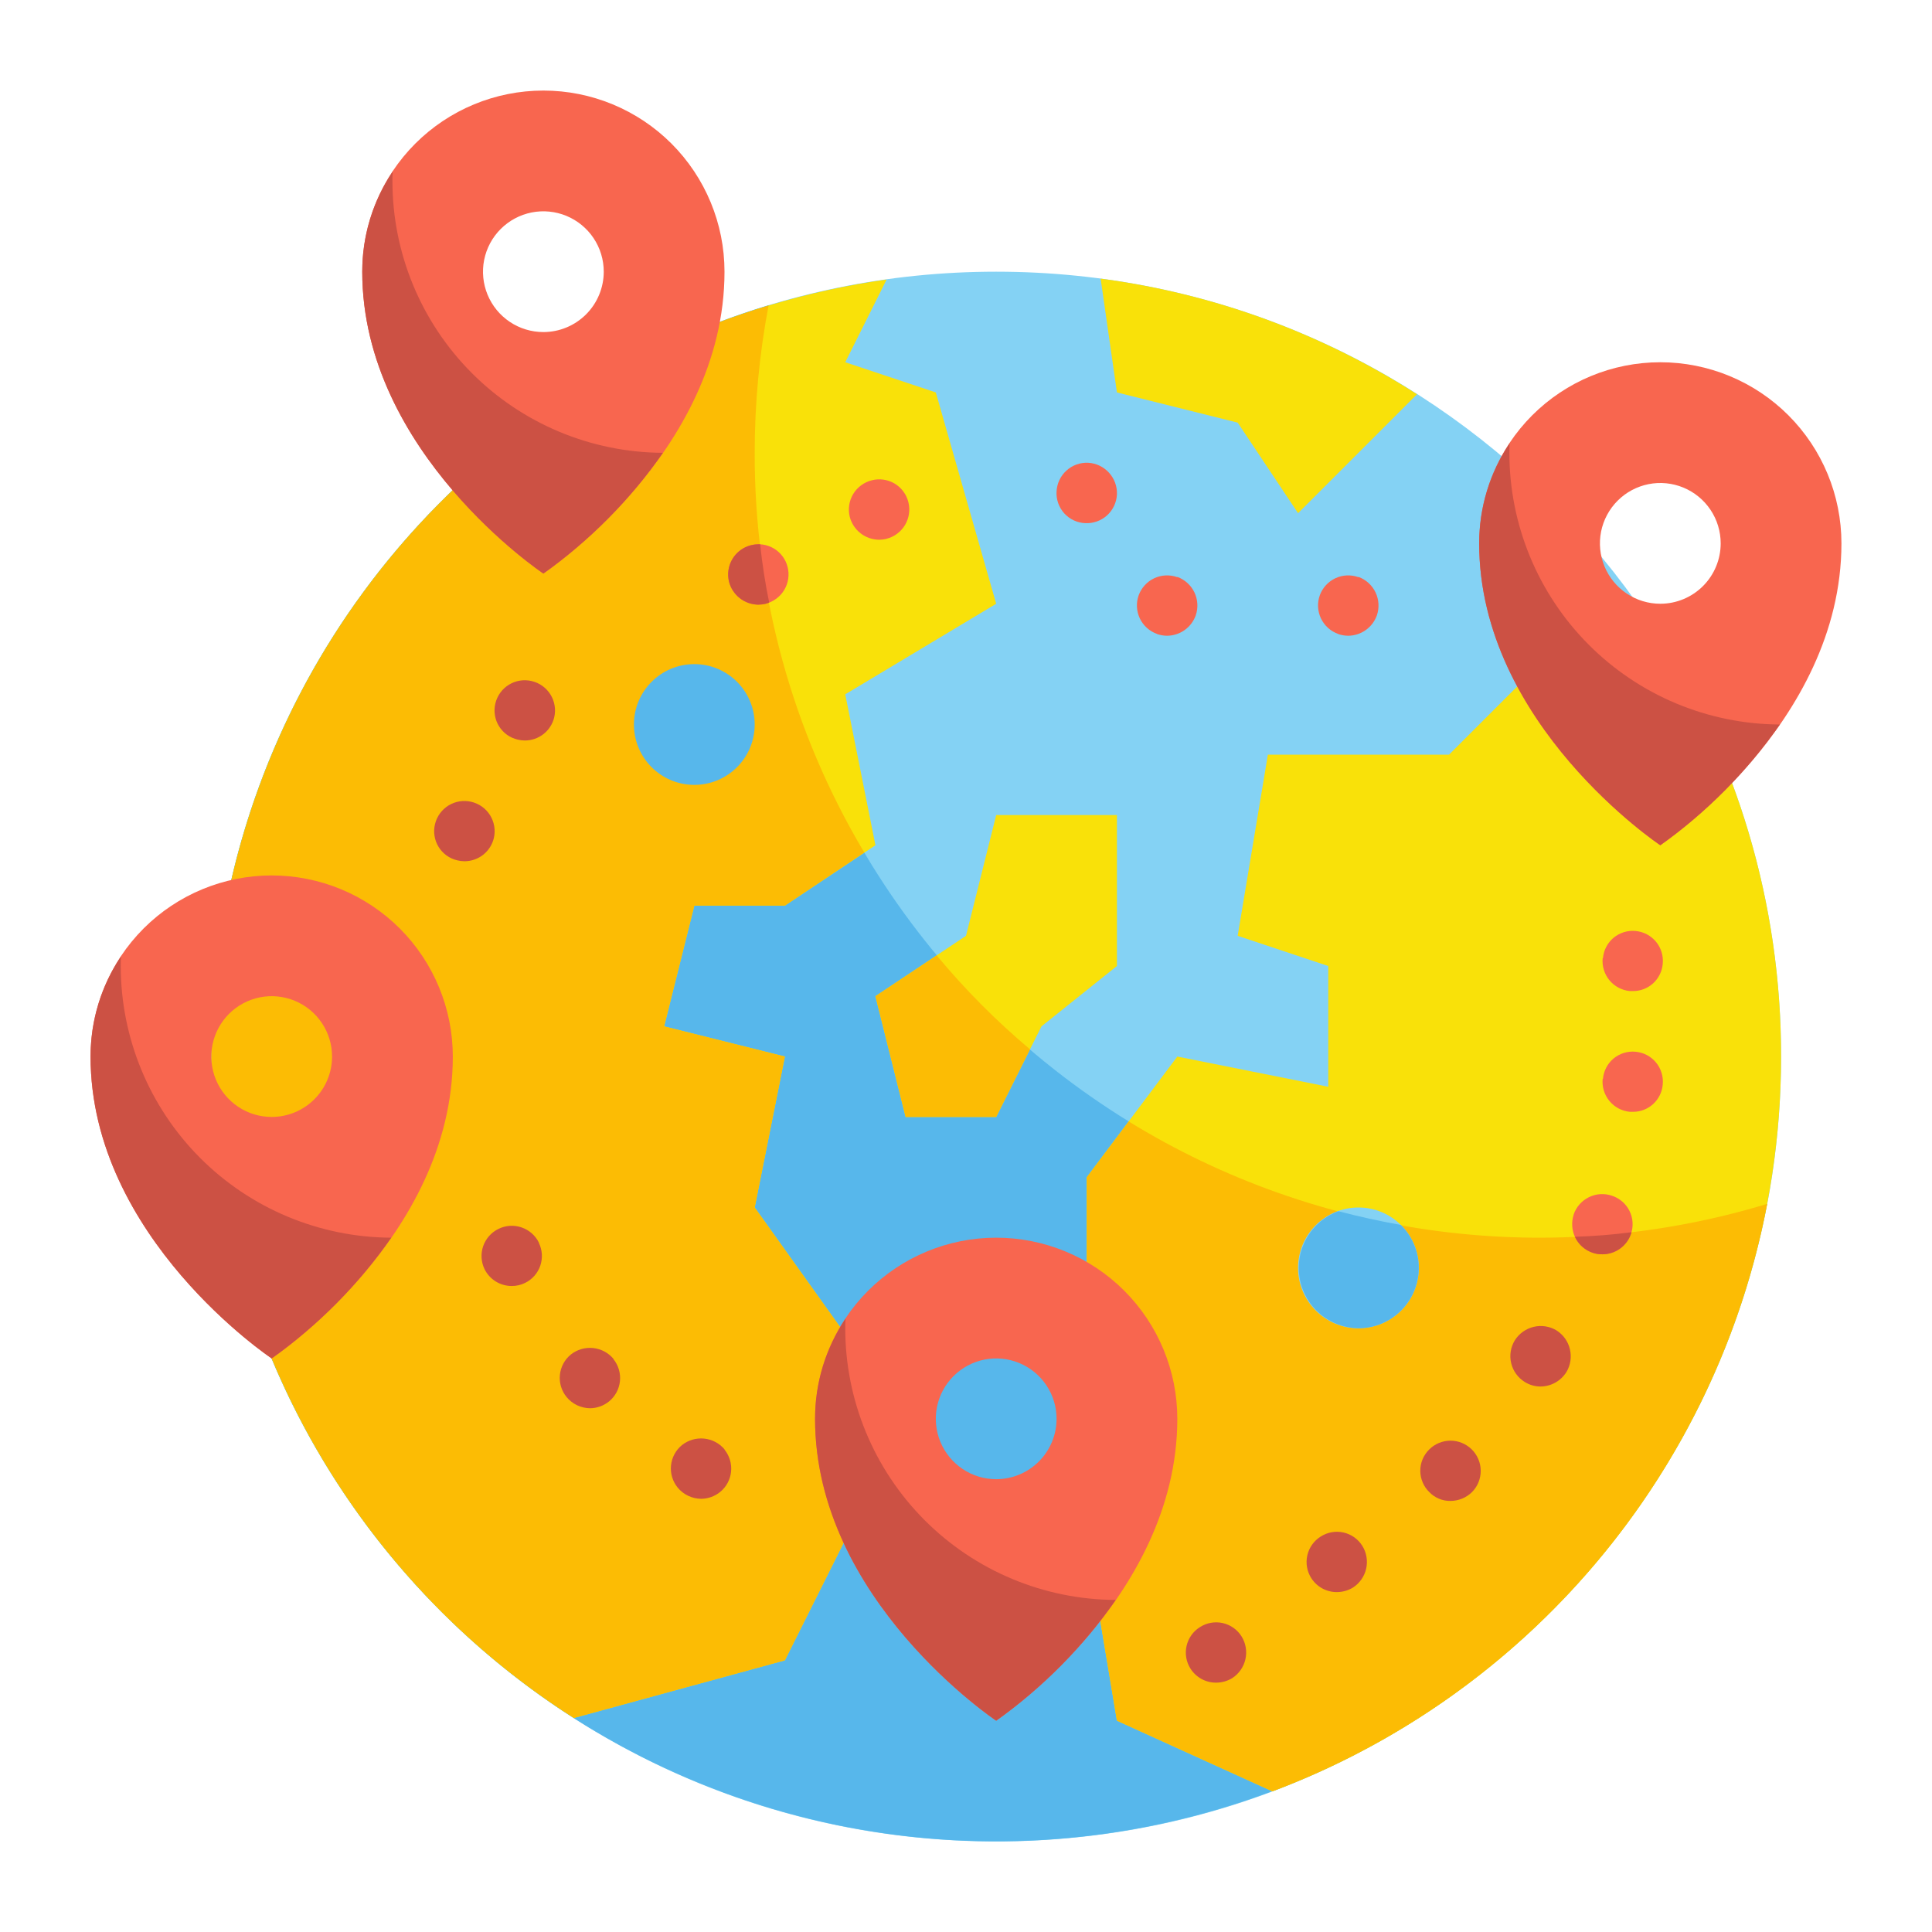 <?xml version="1.0" encoding="UTF-8" standalone="no"?> <svg width="64" height="64" viewBox="0 0 64 64" fill="none" xmlns="http://www.w3.org/2000/svg">
<path d="M33 61C47.359 61 59 49.359 59 35C59 20.641 47.359 9 33 9C18.641 9 7 20.641 7 35C7 49.359 18.641 61 33 61Z" fill="#84D2F4"/>
<path d="M58.53 39.89C57.663 44.416 55.608 48.631 52.576 52.102C49.544 55.573 45.644 58.176 41.275 59.644C36.906 61.111 32.225 61.392 27.713 60.455C23.2 59.519 19.017 57.4 15.593 54.316C12.169 51.231 9.626 47.291 8.225 42.901C6.824 38.51 6.615 33.826 7.62 29.328C8.625 24.83 10.808 20.68 13.944 17.303C17.081 13.926 21.058 11.444 25.47 10.11C25.156 11.721 24.998 13.359 25 15C25.002 19.058 25.953 23.059 27.778 26.684C29.602 30.308 32.249 33.456 35.508 35.874C38.766 38.293 42.545 39.916 46.542 40.613C50.54 41.31 54.645 41.063 58.53 39.89V39.89Z" fill="#57B7EB"/>
<path d="M25 40L30 47L26 55L19.01 56.91C14.531 54.052 11.036 49.891 8.994 44.986C6.953 40.081 6.464 34.668 7.592 29.476C8.721 24.285 11.414 19.564 15.307 15.949C19.201 12.335 24.109 10 29.37 9.26L28 12L31 13L33 20L28 23L29 28L26 30H23L22 34L26 35L25 40Z" fill="#F9E109"/>
<path d="M59 35C59.002 40.29 57.389 45.454 54.378 49.803C51.368 54.152 47.102 57.479 42.15 59.34L37 57L36 51V39L39 35L44 36V32L41 31L42 25H48L52 21L54.78 20.8C57.542 25.02 59.009 29.956 59 35Z" fill="#F9E109"/>
<path d="M30 47L26 55L19.01 56.91C14.819 54.236 11.483 50.415 9.398 45.902C7.312 41.39 6.565 36.373 7.244 31.448C7.923 26.524 10 21.897 13.228 18.116C16.457 14.336 20.702 11.561 25.46 10.12C25.154 11.729 25 13.363 25 15C24.989 19.66 26.244 24.236 28.63 28.24L26 30H23L22 34L26 35L25 40L30 47Z" fill="#FCBC04"/>
<path d="M58.54 39.88C57.703 44.255 55.756 48.343 52.886 51.75C50.016 55.157 46.319 57.771 42.15 59.34L37 57L36 51V39L37.39 37.15C40.521 39.076 44.026 40.316 47.672 40.786C51.318 41.257 55.022 40.948 58.54 39.88V39.88Z" fill="#FCBC04"/>
<path d="M46.94 13.06L43 17L41 14L37 13L36.46 9.23C40.192 9.722 43.77 11.03 46.94 13.06V13.06Z" fill="#F9E109"/>
<path d="M33 27L32 31L29 33L30 37H33L34.5 34L37 32V27H33Z" fill="#F9E109"/>
<path d="M45 44C46.105 44 47 43.105 47 42C47 40.895 46.105 40 45 40C43.895 40 43 40.895 43 42C43 43.105 43.895 44 45 44Z" fill="#84D2F4"/>
<path d="M23 26C24.105 26 25 25.105 25 24C25 22.895 24.105 22 23 22C21.895 22 21 22.895 21 24C21 25.105 21.895 26 23 26Z" fill="#57B7EB"/>
<path d="M34.12 34.76L33 37H30L29 33L31.03 31.65C31.965 32.777 32.999 33.818 34.12 34.76V34.76Z" fill="#FCBC04"/>
<path d="M45 44C45.396 44 45.784 43.882 46.113 43.661C46.442 43.44 46.698 43.126 46.849 42.76C46.999 42.393 47.038 41.99 46.959 41.601C46.88 41.213 46.687 40.857 46.405 40.578C45.705 40.453 45.015 40.301 44.335 40.122C43.895 40.283 43.526 40.593 43.292 40.998C43.057 41.403 42.972 41.877 43.051 42.338C43.13 42.799 43.369 43.218 43.725 43.522C44.081 43.826 44.532 43.995 45 44Z" fill="#57B7EB"/>
<path d="M55 12C53.409 12 51.883 12.632 50.757 13.757C49.632 14.883 49 16.409 49 18C49 24 55 28 55 28C55 28 61 24 61 18C61 16.409 60.368 14.883 59.243 13.757C58.117 12.632 56.591 12 55 12ZM55 20C54.604 20 54.218 19.883 53.889 19.663C53.56 19.443 53.304 19.131 53.152 18.765C53.001 18.4 52.961 17.998 53.038 17.61C53.116 17.222 53.306 16.866 53.586 16.586C53.865 16.306 54.222 16.116 54.61 16.038C54.998 15.961 55.4 16.001 55.765 16.152C56.131 16.304 56.443 16.56 56.663 16.889C56.883 17.218 57 17.604 57 18C57 18.53 56.789 19.039 56.414 19.414C56.039 19.789 55.53 20 55 20Z" fill="#F8664F"/>
<path d="M50 15C50 14.89 50 14.78 50.01 14.68C49.349 15.661 48.997 16.817 49 18C49 24 55 28 55 28C56.54 26.904 57.88 25.551 58.96 24C56.58 23.989 54.301 23.037 52.622 21.35C50.943 19.663 50 17.38 50 15V15Z" fill="#CC5144"/>
<path d="M33 41C31.409 41 29.883 41.632 28.757 42.757C27.632 43.883 27 45.409 27 47C27 53 33 57 33 57C33 57 39 53 39 47C39 45.409 38.368 43.883 37.243 42.757C36.117 41.632 34.591 41 33 41ZM33 49C32.604 49 32.218 48.883 31.889 48.663C31.56 48.443 31.304 48.131 31.152 47.765C31.001 47.4 30.961 46.998 31.038 46.61C31.116 46.222 31.306 45.865 31.586 45.586C31.866 45.306 32.222 45.116 32.61 45.038C32.998 44.961 33.4 45.001 33.765 45.152C34.131 45.304 34.443 45.56 34.663 45.889C34.883 46.218 35 46.604 35 47C35 47.53 34.789 48.039 34.414 48.414C34.039 48.789 33.53 49 33 49Z" fill="#F8664F"/>
<path d="M28 44C28 43.89 28 43.78 28.01 43.68C27.349 44.661 26.997 45.817 27 47C27 53 33 57 33 57C34.54 55.904 35.88 54.551 36.96 53C34.58 52.989 32.301 52.036 30.622 50.35C28.943 48.663 28 46.38 28 44V44Z" fill="#CC5144"/>
<path d="M9 29C7.409 29 5.883 29.632 4.757 30.757C3.632 31.883 3 33.409 3 35C3 41 9 45 9 45C9 45 15 41 15 35C15 33.409 14.368 31.883 13.243 30.757C12.117 29.632 10.591 29 9 29ZM9 37C8.604 37 8.218 36.883 7.889 36.663C7.56 36.443 7.304 36.131 7.152 35.765C7.001 35.4 6.961 34.998 7.038 34.61C7.116 34.222 7.306 33.865 7.586 33.586C7.865 33.306 8.222 33.116 8.61 33.038C8.998 32.961 9.4 33.001 9.765 33.152C10.131 33.304 10.443 33.56 10.663 33.889C10.883 34.218 11 34.604 11 35C11 35.53 10.789 36.039 10.414 36.414C10.039 36.789 9.53 37 9 37Z" fill="#F8664F"/>
<path d="M4 32C4 31.89 4 31.78 4.01 31.68C3.349 32.661 2.997 33.817 3 35C3 41 9 45 9 45C10.54 43.904 11.88 42.551 12.96 41C10.58 40.989 8.301 40.036 6.622 38.35C4.943 36.663 4 34.38 4 32V32Z" fill="#CC5144"/>
<path d="M18 3C16.409 3 14.883 3.632 13.757 4.757C12.632 5.883 12 7.409 12 9C12 15 18 19 18 19C18 19 24 15 24 9C24 7.409 23.368 5.883 22.243 4.757C21.117 3.632 19.591 3 18 3V3ZM18 11C17.604 11 17.218 10.883 16.889 10.663C16.56 10.443 16.304 10.131 16.152 9.765C16.001 9.4 15.961 8.998 16.038 8.61C16.116 8.222 16.306 7.865 16.586 7.586C16.866 7.306 17.222 7.116 17.61 7.038C17.998 6.961 18.4 7.001 18.765 7.152C19.131 7.304 19.443 7.56 19.663 7.889C19.883 8.218 20 8.604 20 9C20 9.53 19.789 10.039 19.414 10.414C19.039 10.789 18.53 11 18 11Z" fill="#F8664F"/>
<path d="M13 6C13 5.89 13 5.78 13.01 5.68C12.349 6.661 11.997 7.817 12 9C12 15 18 19 18 19C19.54 17.904 20.88 16.551 21.96 15C19.58 14.989 17.301 14.037 15.622 12.35C13.943 10.663 13 8.38 13 6Z" fill="#CC5144"/>
<path d="M18.77 46.28C18.686 46.178 18.624 46.061 18.585 45.935C18.547 45.809 18.534 45.677 18.547 45.546C18.56 45.415 18.599 45.288 18.661 45.172C18.723 45.056 18.808 44.953 18.91 44.87C19.117 44.706 19.38 44.629 19.643 44.655C19.906 44.681 20.148 44.808 20.319 45.01V45.02C20.485 45.225 20.563 45.486 20.537 45.749C20.511 46.011 20.383 46.252 20.18 46.42C20.002 46.566 19.78 46.647 19.55 46.65C19.401 46.649 19.254 46.615 19.119 46.552C18.984 46.488 18.865 46.395 18.77 46.28V46.28Z" fill="#CC5144"/>
<path d="M22.45 49.28C22.366 49.178 22.304 49.061 22.266 48.935C22.227 48.809 22.215 48.677 22.228 48.546C22.241 48.415 22.28 48.288 22.342 48.172C22.404 48.056 22.489 47.953 22.591 47.87V47.87C22.798 47.706 23.061 47.629 23.324 47.655C23.587 47.681 23.829 47.808 24 48.01V48.02C24.166 48.225 24.244 48.487 24.218 48.749C24.192 49.011 24.063 49.252 23.86 49.42V49.42C23.682 49.566 23.46 49.647 23.23 49.65V49.65C23.081 49.649 22.934 49.615 22.799 49.552C22.664 49.488 22.545 49.395 22.45 49.28V49.28Z" fill="#CC5144"/>
<path d="M16.05 42.04C15.936 41.802 15.92 41.529 16.006 41.28C16.093 41.031 16.273 40.826 16.51 40.71C16.747 40.592 17.022 40.573 17.273 40.658C17.524 40.742 17.732 40.923 17.85 41.16V41.16V41.17C17.907 41.288 17.941 41.415 17.949 41.546C17.957 41.676 17.939 41.807 17.897 41.931C17.854 42.054 17.787 42.168 17.7 42.266C17.613 42.364 17.508 42.443 17.39 42.5C17.253 42.567 17.102 42.602 16.95 42.6V42.6C16.763 42.6 16.579 42.548 16.42 42.449C16.261 42.35 16.133 42.208 16.05 42.04Z" fill="#CC5144"/>
<path d="M15.149 28.5C15.021 28.471 14.901 28.416 14.794 28.34C14.688 28.263 14.597 28.166 14.529 28.055C14.46 27.943 14.414 27.819 14.394 27.689C14.373 27.56 14.379 27.427 14.41 27.3C14.472 27.043 14.633 26.821 14.857 26.683C15.082 26.544 15.353 26.5 15.61 26.56V26.56C15.738 26.59 15.859 26.644 15.966 26.72C16.073 26.797 16.164 26.893 16.234 27.005C16.303 27.116 16.35 27.24 16.372 27.37C16.394 27.499 16.39 27.632 16.36 27.76C16.308 27.98 16.183 28.176 16.005 28.316C15.827 28.456 15.607 28.531 15.381 28.53V28.53C15.303 28.529 15.225 28.519 15.149 28.5V28.5Z" fill="#CC5144"/>
<path d="M17.149 24.5C17.021 24.471 16.901 24.416 16.794 24.34C16.688 24.263 16.597 24.166 16.529 24.055C16.46 23.943 16.414 23.819 16.394 23.689C16.373 23.56 16.379 23.427 16.41 23.3V23.3C16.472 23.043 16.633 22.821 16.857 22.683C17.082 22.544 17.353 22.5 17.61 22.56V22.56C17.738 22.59 17.859 22.644 17.966 22.72C18.073 22.797 18.164 22.893 18.234 23.005C18.303 23.116 18.35 23.24 18.372 23.37C18.394 23.499 18.39 23.632 18.36 23.76C18.308 23.98 18.183 24.176 18.005 24.316C17.827 24.456 17.607 24.531 17.381 24.53V24.53C17.303 24.529 17.225 24.519 17.149 24.5Z" fill="#CC5144"/>
<path d="M38.319 21H38.33C38.206 20.956 38.091 20.889 37.993 20.8C37.895 20.712 37.816 20.606 37.759 20.487C37.702 20.368 37.67 20.239 37.663 20.107C37.656 19.976 37.676 19.844 37.72 19.72C37.81 19.471 37.996 19.268 38.236 19.155C38.476 19.043 38.751 19.03 39 19.12V19.11C39.249 19.201 39.453 19.386 39.567 19.625C39.681 19.865 39.696 20.139 39.609 20.39C39.538 20.585 39.409 20.754 39.239 20.874C39.069 20.994 38.867 21.058 38.659 21.06V21.06C38.543 21.059 38.428 21.038 38.319 21V21Z" fill="#F8664F"/>
<path d="M44.319 21H44.33C44.206 20.956 44.091 20.889 43.993 20.8C43.895 20.712 43.816 20.606 43.759 20.487C43.702 20.368 43.67 20.239 43.663 20.107C43.656 19.976 43.676 19.844 43.72 19.72C43.81 19.471 43.996 19.268 44.236 19.155C44.476 19.043 44.751 19.03 45 19.12V19.11C45.249 19.201 45.453 19.386 45.567 19.625C45.681 19.865 45.696 20.139 45.609 20.39C45.538 20.585 45.409 20.754 45.239 20.874C45.069 20.994 44.867 21.058 44.659 21.06V21.06C44.543 21.059 44.428 21.038 44.319 21V21Z" fill="#F8664F"/>
<path d="M28.149 17.12C28.086 16.863 28.127 16.59 28.264 16.364C28.401 16.137 28.623 15.974 28.88 15.91C29.007 15.877 29.139 15.87 29.268 15.889C29.398 15.908 29.522 15.951 29.635 16.018C29.747 16.085 29.845 16.174 29.923 16.279C30.002 16.384 30.058 16.503 30.09 16.63V16.63C30.123 16.758 30.13 16.892 30.111 17.022C30.092 17.153 30.047 17.279 29.979 17.393C29.911 17.506 29.821 17.605 29.715 17.683C29.608 17.762 29.488 17.819 29.359 17.85H29.37C29.288 17.869 29.204 17.879 29.12 17.88V17.88C28.897 17.878 28.681 17.802 28.506 17.665C28.33 17.527 28.205 17.336 28.149 17.12V17.12Z" fill="#F8664F"/>
<path d="M24.149 19.27C24.086 19.013 24.127 18.741 24.264 18.514C24.401 18.287 24.623 18.124 24.88 18.06C25.007 18.027 25.139 18.02 25.268 18.039C25.398 18.058 25.522 18.102 25.635 18.169C25.747 18.235 25.845 18.324 25.923 18.429C26.002 18.534 26.058 18.653 26.09 18.78C26.123 18.908 26.13 19.041 26.111 19.172C26.092 19.303 26.047 19.429 25.979 19.543C25.911 19.656 25.821 19.755 25.715 19.833C25.608 19.912 25.488 19.969 25.359 20H25.37C25.288 20.019 25.204 20.029 25.12 20.03V20.03C24.897 20.028 24.681 19.952 24.506 19.814C24.33 19.677 24.205 19.486 24.149 19.27V19.27Z" fill="#F8664F"/>
<path d="M35 16.28C35.006 16.149 35.039 16.02 35.095 15.901C35.151 15.782 35.23 15.676 35.328 15.588C35.425 15.499 35.539 15.431 35.663 15.387C35.786 15.343 35.918 15.323 36.049 15.33V15.33C36.313 15.345 36.561 15.464 36.739 15.661C36.917 15.857 37.011 16.115 37 16.38V16.38C36.994 16.511 36.961 16.64 36.905 16.759C36.849 16.878 36.77 16.985 36.672 17.073C36.575 17.161 36.461 17.229 36.337 17.273C36.213 17.317 36.081 17.337 35.95 17.33V17.33C35.818 17.325 35.689 17.293 35.569 17.237C35.45 17.182 35.343 17.102 35.254 17.005C35.166 16.907 35.098 16.792 35.054 16.668C35.01 16.544 34.992 16.412 35 16.28V16.28Z" fill="#F8664F"/>
<path d="M43.439 52.28C43.368 52.169 43.319 52.045 43.297 51.916C43.274 51.786 43.277 51.653 43.306 51.525C43.335 51.397 43.389 51.275 43.465 51.168C43.541 51.061 43.638 50.969 43.75 50.9C43.861 50.829 43.984 50.78 44.114 50.757C44.244 50.734 44.377 50.737 44.505 50.766C44.633 50.795 44.755 50.849 44.862 50.925C44.969 51.001 45.06 51.098 45.13 51.21C45.269 51.435 45.314 51.706 45.256 51.964C45.198 52.221 45.041 52.446 44.819 52.59V52.59C44.659 52.687 44.477 52.739 44.29 52.74V52.74C44.121 52.742 43.954 52.7 43.805 52.62C43.656 52.539 43.53 52.422 43.439 52.28Z" fill="#CC5144"/>
<path d="M39.439 55.28C39.368 55.169 39.319 55.045 39.297 54.916C39.274 54.786 39.277 54.653 39.306 54.525C39.335 54.397 39.389 54.275 39.465 54.168C39.541 54.061 39.638 53.969 39.75 53.9V53.9C39.861 53.829 39.984 53.78 40.114 53.757C40.244 53.734 40.377 53.737 40.505 53.766C40.633 53.795 40.755 53.849 40.862 53.925C40.969 54.001 41.06 54.098 41.13 54.21V54.21C41.269 54.435 41.314 54.706 41.256 54.964C41.198 55.221 41.041 55.446 40.819 55.59V55.59C40.659 55.687 40.477 55.739 40.29 55.74V55.74C40.121 55.742 39.954 55.7 39.805 55.62C39.656 55.539 39.53 55.422 39.439 55.28Z" fill="#CC5144"/>
<path d="M47.35 49.43C47.255 49.339 47.18 49.23 47.129 49.109C47.077 48.988 47.05 48.858 47.049 48.727C47.048 48.596 47.073 48.466 47.123 48.344C47.173 48.223 47.247 48.113 47.34 48.02V48.02C47.526 47.832 47.779 47.726 48.043 47.724C48.307 47.722 48.561 47.825 48.75 48.01C48.844 48.102 48.919 48.212 48.971 48.334C49.023 48.455 49.05 48.586 49.051 48.718C49.052 48.85 49.026 48.981 48.977 49.103C48.927 49.225 48.853 49.336 48.76 49.43C48.57 49.615 48.315 49.719 48.05 49.72V49.72C47.92 49.723 47.79 49.698 47.67 49.648C47.549 49.598 47.44 49.524 47.35 49.43V49.43Z" fill="#CC5144"/>
<path d="M50.51 45.78C50.284 45.64 50.122 45.417 50.06 45.158C49.998 44.9 50.041 44.627 50.18 44.4V44.4C50.321 44.176 50.545 44.016 50.803 43.954C51.061 43.892 51.332 43.934 51.56 44.07V44.07C51.784 44.212 51.944 44.435 52.005 44.693C52.067 44.951 52.026 45.222 51.89 45.45V45.45C51.799 45.596 51.672 45.717 51.522 45.801C51.371 45.885 51.202 45.929 51.03 45.93V45.93C50.846 45.93 50.666 45.878 50.51 45.78Z" fill="#CC5144"/>
<path d="M52.76 41.5C52.51 41.416 52.303 41.236 52.185 41C52.068 40.764 52.047 40.491 52.13 40.24V40.23C52.216 39.98 52.398 39.774 52.636 39.658C52.874 39.541 53.148 39.524 53.399 39.61V39.61C53.523 39.651 53.639 39.716 53.738 39.801C53.837 39.887 53.918 39.991 53.977 40.108C54.036 40.226 54.071 40.353 54.08 40.484C54.089 40.615 54.072 40.746 54.03 40.87C53.963 41.069 53.835 41.241 53.665 41.363C53.494 41.485 53.29 41.55 53.08 41.55V41.55C52.971 41.552 52.863 41.535 52.76 41.5V41.5Z" fill="#F8664F"/>
<path d="M53.99 36.83C53.726 36.805 53.483 36.676 53.314 36.471C53.146 36.267 53.065 36.004 53.09 35.74H53.1C53.111 35.61 53.148 35.483 53.208 35.367C53.269 35.251 53.352 35.148 53.452 35.064C53.552 34.981 53.669 34.918 53.794 34.879C53.919 34.841 54.05 34.827 54.18 34.84C54.311 34.852 54.438 34.889 54.555 34.95C54.671 35.012 54.774 35.096 54.858 35.197C54.942 35.298 55.004 35.415 55.042 35.541C55.081 35.667 55.093 35.799 55.08 35.93C55.059 36.177 54.945 36.407 54.762 36.574C54.578 36.741 54.338 36.833 54.09 36.83H53.99V36.83Z" fill="#F8664F"/>
<path d="M53.99 32.83C53.726 32.805 53.483 32.676 53.314 32.471C53.146 32.267 53.065 32.004 53.09 31.74H53.1C53.111 31.61 53.148 31.483 53.208 31.367C53.269 31.251 53.352 31.148 53.452 31.064C53.552 30.981 53.669 30.918 53.794 30.879C53.919 30.841 54.05 30.827 54.18 30.84C54.311 30.852 54.438 30.889 54.555 30.951C54.671 31.012 54.774 31.096 54.858 31.197C54.942 31.298 55.004 31.415 55.042 31.541C55.081 31.667 55.093 31.799 55.08 31.93V31.93C55.059 32.177 54.945 32.407 54.762 32.574C54.578 32.741 54.338 32.833 54.09 32.83H53.99V32.83Z" fill="#F8664F"/>
<path d="M25.48 19.96C25.44 19.97 25.41 19.99 25.37 20C25.288 20.019 25.204 20.029 25.12 20.03C24.897 20.028 24.681 19.952 24.506 19.815C24.331 19.677 24.205 19.486 24.15 19.27C24.087 19.013 24.128 18.741 24.265 18.514C24.401 18.287 24.623 18.124 24.88 18.06C24.962 18.04 25.046 18.03 25.13 18.03H25.18C25.25 18.68 25.35 19.33 25.48 19.96Z" fill="#CC5144"/>
<path d="M54.04 40.82C54.041 40.837 54.038 40.855 54.03 40.87C53.963 41.069 53.835 41.241 53.665 41.363C53.494 41.485 53.29 41.55 53.08 41.55C52.971 41.552 52.863 41.535 52.76 41.5C52.631 41.457 52.512 41.387 52.41 41.296C52.309 41.205 52.227 41.094 52.17 40.97C52.8 40.95 53.42 40.9 54.04 40.82Z" fill="#CC5144"/>
</svg>

